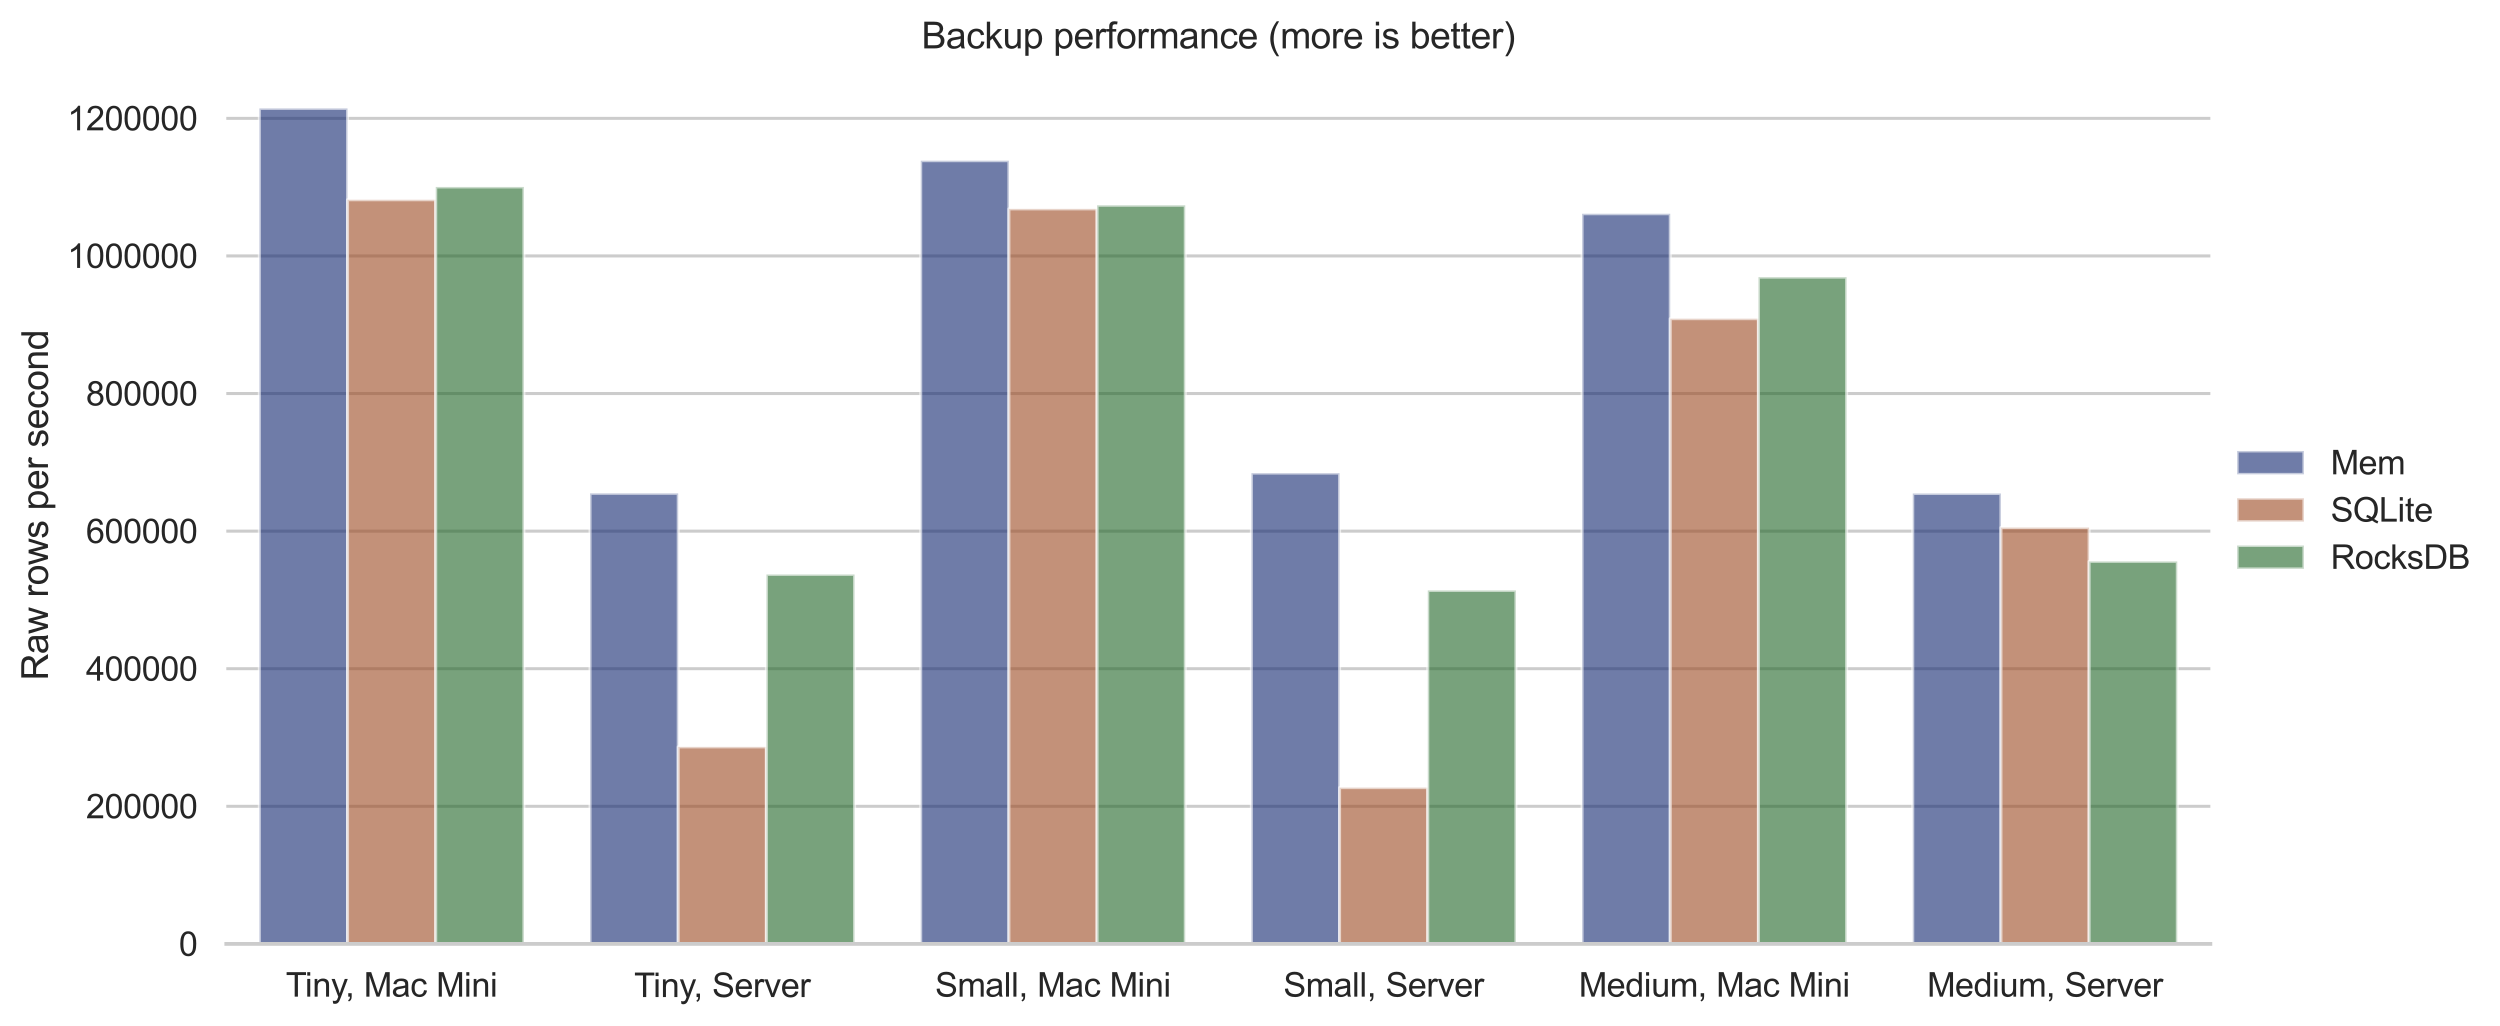 <?xml version="1.0" encoding="utf-8" standalone="no"?>
<!DOCTYPE svg PUBLIC "-//W3C//DTD SVG 1.1//EN"
  "http://www.w3.org/Graphics/SVG/1.1/DTD/svg11.dtd">
<svg xmlns:xlink="http://www.w3.org/1999/xlink" width="822.976pt" height="337.738pt" viewBox="0 0 822.976 337.738" xmlns="http://www.w3.org/2000/svg" version="1.1">
 <defs>
  <style type="text/css">*{stroke-linejoin: round; stroke-linecap: butt}</style>
 </defs>
 <g id="figure_1">
  <g id="patch_1">
   <path d="M 0 337.738 
L 822.976 337.738 
L 822.976 0 
L 0 0 
z
" style="fill: #ffffff"/>
  </g>
  <g id="axes_1">
   <g id="patch_2">
    <path d="M 74.494 310.716 
L 727.63 310.716 
L 727.63 21.936 
L 74.494 21.936 
z
" style="fill: #ffffff"/>
   </g>
   <g id="matplotlib.axis_1">
    <g id="xtick_1">
     <g id="text_1">
      <!-- Tiny, Mac Mini -->
      <g style="fill: #262626" transform="translate(94.086 328.089) scale(0.11 -0.11)">
       <defs>
        <path id="ArialMT-54" d="M 1659 0 
L 1659 4041 
L 150 4041 
L 150 4581 
L 3781 4581 
L 3781 4041 
L 2266 4041 
L 2266 0 
L 1659 0 
z
" transform="scale(0.016)"/>
        <path id="ArialMT-69" d="M 425 3934 
L 425 4581 
L 988 4581 
L 988 3934 
L 425 3934 
z
M 425 0 
L 425 3319 
L 988 3319 
L 988 0 
L 425 0 
z
" transform="scale(0.016)"/>
        <path id="ArialMT-6e" d="M 422 0 
L 422 3319 
L 928 3319 
L 928 2847 
Q 1294 3394 1984 3394 
Q 2284 3394 2536 3286 
Q 2788 3178 2913 3003 
Q 3038 2828 3088 2588 
Q 3119 2431 3119 2041 
L 3119 0 
L 2556 0 
L 2556 2019 
Q 2556 2363 2490 2533 
Q 2425 2703 2258 2804 
Q 2091 2906 1866 2906 
Q 1506 2906 1245 2678 
Q 984 2450 984 1813 
L 984 0 
L 422 0 
z
" transform="scale(0.016)"/>
        <path id="ArialMT-79" d="M 397 -1278 
L 334 -750 
Q 519 -800 656 -800 
Q 844 -800 956 -737 
Q 1069 -675 1141 -563 
Q 1194 -478 1313 -144 
Q 1328 -97 1363 -6 
L 103 3319 
L 709 3319 
L 1400 1397 
Q 1534 1031 1641 628 
Q 1738 1016 1872 1384 
L 2581 3319 
L 3144 3319 
L 1881 -56 
Q 1678 -603 1566 -809 
Q 1416 -1088 1222 -1217 
Q 1028 -1347 759 -1347 
Q 597 -1347 397 -1278 
z
" transform="scale(0.016)"/>
        <path id="ArialMT-2c" d="M 569 0 
L 569 641 
L 1209 641 
L 1209 0 
Q 1209 -353 1084 -570 
Q 959 -788 688 -906 
L 531 -666 
Q 709 -588 793 -436 
Q 878 -284 888 0 
L 569 0 
z
" transform="scale(0.016)"/>
        <path id="ArialMT-20" transform="scale(0.016)"/>
        <path id="ArialMT-4d" d="M 475 0 
L 475 4581 
L 1388 4581 
L 2472 1338 
Q 2622 884 2691 659 
Q 2769 909 2934 1394 
L 4031 4581 
L 4847 4581 
L 4847 0 
L 4263 0 
L 4263 3834 
L 2931 0 
L 2384 0 
L 1059 3900 
L 1059 0 
L 475 0 
z
" transform="scale(0.016)"/>
        <path id="ArialMT-61" d="M 2588 409 
Q 2275 144 1986 34 
Q 1697 -75 1366 -75 
Q 819 -75 525 192 
Q 231 459 231 875 
Q 231 1119 342 1320 
Q 453 1522 633 1644 
Q 813 1766 1038 1828 
Q 1203 1872 1538 1913 
Q 2219 1994 2541 2106 
Q 2544 2222 2544 2253 
Q 2544 2597 2384 2738 
Q 2169 2928 1744 2928 
Q 1347 2928 1158 2789 
Q 969 2650 878 2297 
L 328 2372 
Q 403 2725 575 2942 
Q 747 3159 1072 3276 
Q 1397 3394 1825 3394 
Q 2250 3394 2515 3294 
Q 2781 3194 2906 3042 
Q 3031 2891 3081 2659 
Q 3109 2516 3109 2141 
L 3109 1391 
Q 3109 606 3145 398 
Q 3181 191 3288 0 
L 2700 0 
Q 2613 175 2588 409 
z
M 2541 1666 
Q 2234 1541 1622 1453 
Q 1275 1403 1131 1340 
Q 988 1278 909 1158 
Q 831 1038 831 891 
Q 831 666 1001 516 
Q 1172 366 1500 366 
Q 1825 366 2078 508 
Q 2331 650 2450 897 
Q 2541 1088 2541 1459 
L 2541 1666 
z
" transform="scale(0.016)"/>
        <path id="ArialMT-63" d="M 2588 1216 
L 3141 1144 
Q 3050 572 2676 248 
Q 2303 -75 1759 -75 
Q 1078 -75 664 370 
Q 250 816 250 1647 
Q 250 2184 428 2587 
Q 606 2991 970 3192 
Q 1334 3394 1763 3394 
Q 2303 3394 2647 3120 
Q 2991 2847 3088 2344 
L 2541 2259 
Q 2463 2594 2264 2762 
Q 2066 2931 1784 2931 
Q 1359 2931 1093 2626 
Q 828 2322 828 1663 
Q 828 994 1084 691 
Q 1341 388 1753 388 
Q 2084 388 2306 591 
Q 2528 794 2588 1216 
z
" transform="scale(0.016)"/>
       </defs>
       <use xlink:href="#ArialMT-54"/>
       <use xlink:href="#ArialMT-69" x="57.334"/>
       <use xlink:href="#ArialMT-6e" x="79.551"/>
       <use xlink:href="#ArialMT-79" x="135.166"/>
       <use xlink:href="#ArialMT-2c" x="177.791"/>
       <use xlink:href="#ArialMT-20" x="205.574"/>
       <use xlink:href="#ArialMT-4d" x="233.357"/>
       <use xlink:href="#ArialMT-61" x="316.658"/>
       <use xlink:href="#ArialMT-63" x="372.273"/>
       <use xlink:href="#ArialMT-20" x="422.273"/>
       <use xlink:href="#ArialMT-4d" x="450.057"/>
       <use xlink:href="#ArialMT-69" x="533.357"/>
       <use xlink:href="#ArialMT-6e" x="555.574"/>
       <use xlink:href="#ArialMT-69" x="611.189"/>
      </g>
     </g>
    </g>
    <g id="xtick_2">
     <g id="text_2">
      <!-- Tiny, Server -->
      <g style="fill: #262626" transform="translate(208.745 328.223) scale(0.11 -0.11)">
       <defs>
        <path id="ArialMT-53" d="M 288 1472 
L 859 1522 
Q 900 1178 1048 958 
Q 1197 738 1509 602 
Q 1822 466 2213 466 
Q 2559 466 2825 569 
Q 3091 672 3220 851 
Q 3350 1031 3350 1244 
Q 3350 1459 3225 1620 
Q 3100 1781 2813 1891 
Q 2628 1963 1997 2114 
Q 1366 2266 1113 2400 
Q 784 2572 623 2826 
Q 463 3081 463 3397 
Q 463 3744 659 4045 
Q 856 4347 1234 4503 
Q 1613 4659 2075 4659 
Q 2584 4659 2973 4495 
Q 3363 4331 3572 4012 
Q 3781 3694 3797 3291 
L 3216 3247 
Q 3169 3681 2898 3903 
Q 2628 4125 2100 4125 
Q 1550 4125 1298 3923 
Q 1047 3722 1047 3438 
Q 1047 3191 1225 3031 
Q 1400 2872 2139 2705 
Q 2878 2538 3153 2413 
Q 3553 2228 3743 1945 
Q 3934 1663 3934 1294 
Q 3934 928 3725 604 
Q 3516 281 3123 101 
Q 2731 -78 2241 -78 
Q 1619 -78 1198 103 
Q 778 284 539 648 
Q 300 1013 288 1472 
z
" transform="scale(0.016)"/>
        <path id="ArialMT-65" d="M 2694 1069 
L 3275 997 
Q 3138 488 2766 206 
Q 2394 -75 1816 -75 
Q 1088 -75 661 373 
Q 234 822 234 1631 
Q 234 2469 665 2931 
Q 1097 3394 1784 3394 
Q 2450 3394 2872 2941 
Q 3294 2488 3294 1666 
Q 3294 1616 3291 1516 
L 816 1516 
Q 847 969 1125 678 
Q 1403 388 1819 388 
Q 2128 388 2347 550 
Q 2566 713 2694 1069 
z
M 847 1978 
L 2700 1978 
Q 2663 2397 2488 2606 
Q 2219 2931 1791 2931 
Q 1403 2931 1139 2672 
Q 875 2413 847 1978 
z
" transform="scale(0.016)"/>
        <path id="ArialMT-72" d="M 416 0 
L 416 3319 
L 922 3319 
L 922 2816 
Q 1116 3169 1280 3281 
Q 1444 3394 1641 3394 
Q 1925 3394 2219 3213 
L 2025 2691 
Q 1819 2813 1613 2813 
Q 1428 2813 1281 2702 
Q 1134 2591 1072 2394 
Q 978 2094 978 1738 
L 978 0 
L 416 0 
z
" transform="scale(0.016)"/>
        <path id="ArialMT-76" d="M 1344 0 
L 81 3319 
L 675 3319 
L 1388 1331 
Q 1503 1009 1600 663 
Q 1675 925 1809 1294 
L 2547 3319 
L 3125 3319 
L 1869 0 
L 1344 0 
z
" transform="scale(0.016)"/>
       </defs>
       <use xlink:href="#ArialMT-54"/>
       <use xlink:href="#ArialMT-69" x="57.334"/>
       <use xlink:href="#ArialMT-6e" x="79.551"/>
       <use xlink:href="#ArialMT-79" x="135.166"/>
       <use xlink:href="#ArialMT-2c" x="177.791"/>
       <use xlink:href="#ArialMT-20" x="205.574"/>
       <use xlink:href="#ArialMT-53" x="233.357"/>
       <use xlink:href="#ArialMT-65" x="300.057"/>
       <use xlink:href="#ArialMT-72" x="355.672"/>
       <use xlink:href="#ArialMT-76" x="388.973"/>
       <use xlink:href="#ArialMT-65" x="438.973"/>
       <use xlink:href="#ArialMT-72" x="494.588"/>
      </g>
     </g>
    </g>
    <g id="xtick_3">
     <g id="text_3">
      <!-- Small, Mac Mini -->
      <g style="fill: #262626" transform="translate(307.823 328.089) scale(0.11 -0.11)">
       <defs>
        <path id="ArialMT-6d" d="M 422 0 
L 422 3319 
L 925 3319 
L 925 2853 
Q 1081 3097 1340 3245 
Q 1600 3394 1931 3394 
Q 2300 3394 2536 3241 
Q 2772 3088 2869 2813 
Q 3263 3394 3894 3394 
Q 4388 3394 4653 3120 
Q 4919 2847 4919 2278 
L 4919 0 
L 4359 0 
L 4359 2091 
Q 4359 2428 4304 2576 
Q 4250 2725 4106 2815 
Q 3963 2906 3769 2906 
Q 3419 2906 3187 2673 
Q 2956 2441 2956 1928 
L 2956 0 
L 2394 0 
L 2394 2156 
Q 2394 2531 2256 2718 
Q 2119 2906 1806 2906 
Q 1569 2906 1367 2781 
Q 1166 2656 1075 2415 
Q 984 2175 984 1722 
L 984 0 
L 422 0 
z
" transform="scale(0.016)"/>
        <path id="ArialMT-6c" d="M 409 0 
L 409 4581 
L 972 4581 
L 972 0 
L 409 0 
z
" transform="scale(0.016)"/>
       </defs>
       <use xlink:href="#ArialMT-53"/>
       <use xlink:href="#ArialMT-6d" x="66.699"/>
       <use xlink:href="#ArialMT-61" x="150"/>
       <use xlink:href="#ArialMT-6c" x="205.615"/>
       <use xlink:href="#ArialMT-6c" x="227.832"/>
       <use xlink:href="#ArialMT-2c" x="250.049"/>
       <use xlink:href="#ArialMT-20" x="277.832"/>
       <use xlink:href="#ArialMT-4d" x="305.615"/>
       <use xlink:href="#ArialMT-61" x="388.916"/>
       <use xlink:href="#ArialMT-63" x="444.531"/>
       <use xlink:href="#ArialMT-20" x="494.531"/>
       <use xlink:href="#ArialMT-4d" x="522.314"/>
       <use xlink:href="#ArialMT-69" x="605.615"/>
       <use xlink:href="#ArialMT-6e" x="627.832"/>
       <use xlink:href="#ArialMT-69" x="683.447"/>
      </g>
     </g>
    </g>
    <g id="xtick_4">
     <g id="text_4">
      <!-- Small, Server -->
      <g style="fill: #262626" transform="translate(422.483 328.089) scale(0.11 -0.11)">
       <use xlink:href="#ArialMT-53"/>
       <use xlink:href="#ArialMT-6d" x="66.699"/>
       <use xlink:href="#ArialMT-61" x="150"/>
       <use xlink:href="#ArialMT-6c" x="205.615"/>
       <use xlink:href="#ArialMT-6c" x="227.832"/>
       <use xlink:href="#ArialMT-2c" x="250.049"/>
       <use xlink:href="#ArialMT-20" x="277.832"/>
       <use xlink:href="#ArialMT-53" x="305.615"/>
       <use xlink:href="#ArialMT-65" x="372.314"/>
       <use xlink:href="#ArialMT-72" x="427.93"/>
       <use xlink:href="#ArialMT-76" x="461.23"/>
       <use xlink:href="#ArialMT-65" x="511.23"/>
       <use xlink:href="#ArialMT-72" x="566.846"/>
      </g>
     </g>
    </g>
    <g id="xtick_5">
     <g id="text_5">
      <!-- Medium, Mac Mini -->
      <g style="fill: #262626" transform="translate(519.728 328.089) scale(0.11 -0.11)">
       <defs>
        <path id="ArialMT-64" d="M 2575 0 
L 2575 419 
Q 2259 -75 1647 -75 
Q 1250 -75 917 144 
Q 584 363 401 755 
Q 219 1147 219 1656 
Q 219 2153 384 2558 
Q 550 2963 881 3178 
Q 1213 3394 1622 3394 
Q 1922 3394 2156 3267 
Q 2391 3141 2538 2938 
L 2538 4581 
L 3097 4581 
L 3097 0 
L 2575 0 
z
M 797 1656 
Q 797 1019 1065 703 
Q 1334 388 1700 388 
Q 2069 388 2326 689 
Q 2584 991 2584 1609 
Q 2584 2291 2321 2609 
Q 2059 2928 1675 2928 
Q 1300 2928 1048 2622 
Q 797 2316 797 1656 
z
" transform="scale(0.016)"/>
        <path id="ArialMT-75" d="M 2597 0 
L 2597 488 
Q 2209 -75 1544 -75 
Q 1250 -75 995 37 
Q 741 150 617 320 
Q 494 491 444 738 
Q 409 903 409 1263 
L 409 3319 
L 972 3319 
L 972 1478 
Q 972 1038 1006 884 
Q 1059 663 1231 536 
Q 1403 409 1656 409 
Q 1909 409 2131 539 
Q 2353 669 2445 892 
Q 2538 1116 2538 1541 
L 2538 3319 
L 3100 3319 
L 3100 0 
L 2597 0 
z
" transform="scale(0.016)"/>
       </defs>
       <use xlink:href="#ArialMT-4d"/>
       <use xlink:href="#ArialMT-65" x="83.301"/>
       <use xlink:href="#ArialMT-64" x="138.916"/>
       <use xlink:href="#ArialMT-69" x="194.531"/>
       <use xlink:href="#ArialMT-75" x="216.748"/>
       <use xlink:href="#ArialMT-6d" x="272.363"/>
       <use xlink:href="#ArialMT-2c" x="355.664"/>
       <use xlink:href="#ArialMT-20" x="383.447"/>
       <use xlink:href="#ArialMT-4d" x="411.23"/>
       <use xlink:href="#ArialMT-61" x="494.531"/>
       <use xlink:href="#ArialMT-63" x="550.146"/>
       <use xlink:href="#ArialMT-20" x="600.146"/>
       <use xlink:href="#ArialMT-4d" x="627.93"/>
       <use xlink:href="#ArialMT-69" x="711.23"/>
       <use xlink:href="#ArialMT-6e" x="733.447"/>
       <use xlink:href="#ArialMT-69" x="789.062"/>
      </g>
     </g>
    </g>
    <g id="xtick_6">
     <g id="text_6">
      <!-- Medium, Server -->
      <g style="fill: #262626" transform="translate(634.387 328.089) scale(0.11 -0.11)">
       <use xlink:href="#ArialMT-4d"/>
       <use xlink:href="#ArialMT-65" x="83.301"/>
       <use xlink:href="#ArialMT-64" x="138.916"/>
       <use xlink:href="#ArialMT-69" x="194.531"/>
       <use xlink:href="#ArialMT-75" x="216.748"/>
       <use xlink:href="#ArialMT-6d" x="272.363"/>
       <use xlink:href="#ArialMT-2c" x="355.664"/>
       <use xlink:href="#ArialMT-20" x="383.447"/>
       <use xlink:href="#ArialMT-53" x="411.23"/>
       <use xlink:href="#ArialMT-65" x="477.93"/>
       <use xlink:href="#ArialMT-72" x="533.545"/>
       <use xlink:href="#ArialMT-76" x="566.846"/>
       <use xlink:href="#ArialMT-65" x="616.846"/>
       <use xlink:href="#ArialMT-72" x="672.461"/>
      </g>
     </g>
    </g>
   </g>
   <g id="matplotlib.axis_2">
    <g id="ytick_1">
     <g id="line2d_1">
      <path d="M 74.494 310.716 
L 727.63 310.716 
" clip-path="url(#p7e377e43f0)" style="fill: none; stroke: #cccccc; stroke-linecap: round"/>
     </g>
     <g id="text_7">
      <!-- 0 -->
      <g style="fill: #262626" transform="translate(58.877 314.652) scale(0.11 -0.11)">
       <defs>
        <path id="ArialMT-30" d="M 266 2259 
Q 266 3072 433 3567 
Q 600 4063 929 4331 
Q 1259 4600 1759 4600 
Q 2128 4600 2406 4451 
Q 2684 4303 2865 4023 
Q 3047 3744 3150 3342 
Q 3253 2941 3253 2259 
Q 3253 1453 3087 958 
Q 2922 463 2592 192 
Q 2263 -78 1759 -78 
Q 1097 -78 719 397 
Q 266 969 266 2259 
z
M 844 2259 
Q 844 1131 1108 757 
Q 1372 384 1759 384 
Q 2147 384 2411 759 
Q 2675 1134 2675 2259 
Q 2675 3391 2411 3762 
Q 2147 4134 1753 4134 
Q 1366 4134 1134 3806 
Q 844 3388 844 2259 
z
" transform="scale(0.016)"/>
       </defs>
       <use xlink:href="#ArialMT-30"/>
      </g>
     </g>
    </g>
    <g id="ytick_2">
     <g id="line2d_2">
      <path d="M 74.494 265.424 
L 727.63 265.424 
" clip-path="url(#p7e377e43f0)" style="fill: none; stroke: #cccccc; stroke-linecap: round"/>
     </g>
     <g id="text_8">
      <!-- 200000 -->
      <g style="fill: #262626" transform="translate(28.291 269.36) scale(0.11 -0.11)">
       <defs>
        <path id="ArialMT-32" d="M 3222 541 
L 3222 0 
L 194 0 
Q 188 203 259 391 
Q 375 700 629 1000 
Q 884 1300 1366 1694 
Q 2113 2306 2375 2664 
Q 2638 3022 2638 3341 
Q 2638 3675 2398 3904 
Q 2159 4134 1775 4134 
Q 1369 4134 1125 3890 
Q 881 3647 878 3216 
L 300 3275 
Q 359 3922 746 4261 
Q 1134 4600 1788 4600 
Q 2447 4600 2831 4234 
Q 3216 3869 3216 3328 
Q 3216 3053 3103 2787 
Q 2991 2522 2730 2228 
Q 2469 1934 1863 1422 
Q 1356 997 1212 845 
Q 1069 694 975 541 
L 3222 541 
z
" transform="scale(0.016)"/>
       </defs>
       <use xlink:href="#ArialMT-32"/>
       <use xlink:href="#ArialMT-30" x="55.615"/>
       <use xlink:href="#ArialMT-30" x="111.23"/>
       <use xlink:href="#ArialMT-30" x="166.846"/>
       <use xlink:href="#ArialMT-30" x="222.461"/>
       <use xlink:href="#ArialMT-30" x="278.076"/>
      </g>
     </g>
    </g>
    <g id="ytick_3">
     <g id="line2d_3">
      <path d="M 74.494 220.132 
L 727.63 220.132 
" clip-path="url(#p7e377e43f0)" style="fill: none; stroke: #cccccc; stroke-linecap: round"/>
     </g>
     <g id="text_9">
      <!-- 400000 -->
      <g style="fill: #262626" transform="translate(28.291 224.069) scale(0.11 -0.11)">
       <defs>
        <path id="ArialMT-34" d="M 2069 0 
L 2069 1097 
L 81 1097 
L 81 1613 
L 2172 4581 
L 2631 4581 
L 2631 1613 
L 3250 1613 
L 3250 1097 
L 2631 1097 
L 2631 0 
L 2069 0 
z
M 2069 1613 
L 2069 3678 
L 634 1613 
L 2069 1613 
z
" transform="scale(0.016)"/>
       </defs>
       <use xlink:href="#ArialMT-34"/>
       <use xlink:href="#ArialMT-30" x="55.615"/>
       <use xlink:href="#ArialMT-30" x="111.23"/>
       <use xlink:href="#ArialMT-30" x="166.846"/>
       <use xlink:href="#ArialMT-30" x="222.461"/>
       <use xlink:href="#ArialMT-30" x="278.076"/>
      </g>
     </g>
    </g>
    <g id="ytick_4">
     <g id="line2d_4">
      <path d="M 74.494 174.84 
L 727.63 174.84 
" clip-path="url(#p7e377e43f0)" style="fill: none; stroke: #cccccc; stroke-linecap: round"/>
     </g>
     <g id="text_10">
      <!-- 600000 -->
      <g style="fill: #262626" transform="translate(28.291 178.777) scale(0.11 -0.11)">
       <defs>
        <path id="ArialMT-36" d="M 3184 3459 
L 2625 3416 
Q 2550 3747 2413 3897 
Q 2184 4138 1850 4138 
Q 1581 4138 1378 3988 
Q 1113 3794 959 3422 
Q 806 3050 800 2363 
Q 1003 2672 1297 2822 
Q 1591 2972 1913 2972 
Q 2475 2972 2870 2558 
Q 3266 2144 3266 1488 
Q 3266 1056 3080 686 
Q 2894 316 2569 119 
Q 2244 -78 1831 -78 
Q 1128 -78 684 439 
Q 241 956 241 2144 
Q 241 3472 731 4075 
Q 1159 4600 1884 4600 
Q 2425 4600 2770 4297 
Q 3116 3994 3184 3459 
z
M 888 1484 
Q 888 1194 1011 928 
Q 1134 663 1356 523 
Q 1578 384 1822 384 
Q 2178 384 2434 671 
Q 2691 959 2691 1453 
Q 2691 1928 2437 2201 
Q 2184 2475 1800 2475 
Q 1419 2475 1153 2201 
Q 888 1928 888 1484 
z
" transform="scale(0.016)"/>
       </defs>
       <use xlink:href="#ArialMT-36"/>
       <use xlink:href="#ArialMT-30" x="55.615"/>
       <use xlink:href="#ArialMT-30" x="111.23"/>
       <use xlink:href="#ArialMT-30" x="166.846"/>
       <use xlink:href="#ArialMT-30" x="222.461"/>
       <use xlink:href="#ArialMT-30" x="278.076"/>
      </g>
     </g>
    </g>
    <g id="ytick_5">
     <g id="line2d_5">
      <path d="M 74.494 129.548 
L 727.63 129.548 
" clip-path="url(#p7e377e43f0)" style="fill: none; stroke: #cccccc; stroke-linecap: round"/>
     </g>
     <g id="text_11">
      <!-- 800000 -->
      <g style="fill: #262626" transform="translate(28.291 133.485) scale(0.11 -0.11)">
       <defs>
        <path id="ArialMT-38" d="M 1131 2484 
Q 781 2613 612 2850 
Q 444 3088 444 3419 
Q 444 3919 803 4259 
Q 1163 4600 1759 4600 
Q 2359 4600 2725 4251 
Q 3091 3903 3091 3403 
Q 3091 3084 2923 2848 
Q 2756 2613 2416 2484 
Q 2838 2347 3058 2040 
Q 3278 1734 3278 1309 
Q 3278 722 2862 322 
Q 2447 -78 1769 -78 
Q 1091 -78 675 323 
Q 259 725 259 1325 
Q 259 1772 486 2073 
Q 713 2375 1131 2484 
z
M 1019 3438 
Q 1019 3113 1228 2906 
Q 1438 2700 1772 2700 
Q 2097 2700 2305 2904 
Q 2513 3109 2513 3406 
Q 2513 3716 2298 3927 
Q 2084 4138 1766 4138 
Q 1444 4138 1231 3931 
Q 1019 3725 1019 3438 
z
M 838 1322 
Q 838 1081 952 856 
Q 1066 631 1291 507 
Q 1516 384 1775 384 
Q 2178 384 2440 643 
Q 2703 903 2703 1303 
Q 2703 1709 2433 1975 
Q 2163 2241 1756 2241 
Q 1359 2241 1098 1978 
Q 838 1716 838 1322 
z
" transform="scale(0.016)"/>
       </defs>
       <use xlink:href="#ArialMT-38"/>
       <use xlink:href="#ArialMT-30" x="55.615"/>
       <use xlink:href="#ArialMT-30" x="111.23"/>
       <use xlink:href="#ArialMT-30" x="166.846"/>
       <use xlink:href="#ArialMT-30" x="222.461"/>
       <use xlink:href="#ArialMT-30" x="278.076"/>
      </g>
     </g>
    </g>
    <g id="ytick_6">
     <g id="line2d_6">
      <path d="M 74.494 84.256 
L 727.63 84.256 
" clip-path="url(#p7e377e43f0)" style="fill: none; stroke: #cccccc; stroke-linecap: round"/>
     </g>
     <g id="text_12">
      <!-- 1000000 -->
      <g style="fill: #262626" transform="translate(22.174 88.193) scale(0.11 -0.11)">
       <defs>
        <path id="ArialMT-31" d="M 2384 0 
L 1822 0 
L 1822 3584 
Q 1619 3391 1289 3197 
Q 959 3003 697 2906 
L 697 3450 
Q 1169 3672 1522 3987 
Q 1875 4303 2022 4600 
L 2384 4600 
L 2384 0 
z
" transform="scale(0.016)"/>
       </defs>
       <use xlink:href="#ArialMT-31"/>
       <use xlink:href="#ArialMT-30" x="55.615"/>
       <use xlink:href="#ArialMT-30" x="111.23"/>
       <use xlink:href="#ArialMT-30" x="166.846"/>
       <use xlink:href="#ArialMT-30" x="222.461"/>
       <use xlink:href="#ArialMT-30" x="278.076"/>
       <use xlink:href="#ArialMT-30" x="333.691"/>
      </g>
     </g>
    </g>
    <g id="ytick_7">
     <g id="line2d_7">
      <path d="M 74.494 38.964 
L 727.63 38.964 
" clip-path="url(#p7e377e43f0)" style="fill: none; stroke: #cccccc; stroke-linecap: round"/>
     </g>
     <g id="text_13">
      <!-- 1200000 -->
      <g style="fill: #262626" transform="translate(22.174 42.901) scale(0.11 -0.11)">
       <use xlink:href="#ArialMT-31"/>
       <use xlink:href="#ArialMT-32" x="55.615"/>
       <use xlink:href="#ArialMT-30" x="111.23"/>
       <use xlink:href="#ArialMT-30" x="166.846"/>
       <use xlink:href="#ArialMT-30" x="222.461"/>
       <use xlink:href="#ArialMT-30" x="278.076"/>
       <use xlink:href="#ArialMT-30" x="333.691"/>
      </g>
     </g>
    </g>
    <g id="text_14">
     <!-- Raw rows per second -->
     <g style="fill: #262626" transform="translate(15.789 224.014) rotate(-90) scale(0.12 -0.12)">
      <defs>
       <path id="ArialMT-52" d="M 503 0 
L 503 4581 
L 2534 4581 
Q 3147 4581 3465 4457 
Q 3784 4334 3975 4021 
Q 4166 3709 4166 3331 
Q 4166 2844 3850 2509 
Q 3534 2175 2875 2084 
Q 3116 1969 3241 1856 
Q 3506 1613 3744 1247 
L 4541 0 
L 3778 0 
L 3172 953 
Q 2906 1366 2734 1584 
Q 2563 1803 2427 1890 
Q 2291 1978 2150 2013 
Q 2047 2034 1813 2034 
L 1109 2034 
L 1109 0 
L 503 0 
z
M 1109 2559 
L 2413 2559 
Q 2828 2559 3062 2645 
Q 3297 2731 3419 2920 
Q 3541 3109 3541 3331 
Q 3541 3656 3305 3865 
Q 3069 4075 2559 4075 
L 1109 4075 
L 1109 2559 
z
" transform="scale(0.016)"/>
       <path id="ArialMT-77" d="M 1034 0 
L 19 3319 
L 600 3319 
L 1128 1403 
L 1325 691 
Q 1338 744 1497 1375 
L 2025 3319 
L 2603 3319 
L 3100 1394 
L 3266 759 
L 3456 1400 
L 4025 3319 
L 4572 3319 
L 3534 0 
L 2950 0 
L 2422 1988 
L 2294 2553 
L 1622 0 
L 1034 0 
z
" transform="scale(0.016)"/>
       <path id="ArialMT-6f" d="M 213 1659 
Q 213 2581 725 3025 
Q 1153 3394 1769 3394 
Q 2453 3394 2887 2945 
Q 3322 2497 3322 1706 
Q 3322 1066 3130 698 
Q 2938 331 2570 128 
Q 2203 -75 1769 -75 
Q 1072 -75 642 372 
Q 213 819 213 1659 
z
M 791 1659 
Q 791 1022 1069 705 
Q 1347 388 1769 388 
Q 2188 388 2466 706 
Q 2744 1025 2744 1678 
Q 2744 2294 2464 2611 
Q 2184 2928 1769 2928 
Q 1347 2928 1069 2612 
Q 791 2297 791 1659 
z
" transform="scale(0.016)"/>
       <path id="ArialMT-73" d="M 197 991 
L 753 1078 
Q 800 744 1014 566 
Q 1228 388 1613 388 
Q 2000 388 2187 545 
Q 2375 703 2375 916 
Q 2375 1106 2209 1216 
Q 2094 1291 1634 1406 
Q 1016 1563 777 1677 
Q 538 1791 414 1992 
Q 291 2194 291 2438 
Q 291 2659 392 2848 
Q 494 3038 669 3163 
Q 800 3259 1026 3326 
Q 1253 3394 1513 3394 
Q 1903 3394 2198 3281 
Q 2494 3169 2634 2976 
Q 2775 2784 2828 2463 
L 2278 2388 
Q 2241 2644 2061 2787 
Q 1881 2931 1553 2931 
Q 1166 2931 1000 2803 
Q 834 2675 834 2503 
Q 834 2394 903 2306 
Q 972 2216 1119 2156 
Q 1203 2125 1616 2013 
Q 2213 1853 2448 1751 
Q 2684 1650 2818 1456 
Q 2953 1263 2953 975 
Q 2953 694 2789 445 
Q 2625 197 2315 61 
Q 2006 -75 1616 -75 
Q 969 -75 630 194 
Q 291 463 197 991 
z
" transform="scale(0.016)"/>
       <path id="ArialMT-70" d="M 422 -1272 
L 422 3319 
L 934 3319 
L 934 2888 
Q 1116 3141 1344 3267 
Q 1572 3394 1897 3394 
Q 2322 3394 2647 3175 
Q 2972 2956 3137 2557 
Q 3303 2159 3303 1684 
Q 3303 1175 3120 767 
Q 2938 359 2589 142 
Q 2241 -75 1856 -75 
Q 1575 -75 1351 44 
Q 1128 163 984 344 
L 984 -1272 
L 422 -1272 
z
M 931 1641 
Q 931 1000 1190 694 
Q 1450 388 1819 388 
Q 2194 388 2461 705 
Q 2728 1022 2728 1688 
Q 2728 2322 2467 2637 
Q 2206 2953 1844 2953 
Q 1484 2953 1207 2617 
Q 931 2281 931 1641 
z
" transform="scale(0.016)"/>
      </defs>
      <use xlink:href="#ArialMT-52"/>
      <use xlink:href="#ArialMT-61" x="72.217"/>
      <use xlink:href="#ArialMT-77" x="127.832"/>
      <use xlink:href="#ArialMT-20" x="200.049"/>
      <use xlink:href="#ArialMT-72" x="227.832"/>
      <use xlink:href="#ArialMT-6f" x="261.133"/>
      <use xlink:href="#ArialMT-77" x="316.748"/>
      <use xlink:href="#ArialMT-73" x="388.965"/>
      <use xlink:href="#ArialMT-20" x="438.965"/>
      <use xlink:href="#ArialMT-70" x="466.748"/>
      <use xlink:href="#ArialMT-65" x="522.363"/>
      <use xlink:href="#ArialMT-72" x="577.979"/>
      <use xlink:href="#ArialMT-20" x="611.279"/>
      <use xlink:href="#ArialMT-73" x="639.062"/>
      <use xlink:href="#ArialMT-65" x="689.062"/>
      <use xlink:href="#ArialMT-63" x="744.678"/>
      <use xlink:href="#ArialMT-6f" x="794.678"/>
      <use xlink:href="#ArialMT-6e" x="850.293"/>
      <use xlink:href="#ArialMT-64" x="905.908"/>
     </g>
    </g>
   </g>
   <g id="patch_3">
    <path d="M 85.379 310.716 
L 114.407 310.716 
L 114.407 35.687 
L 85.379 35.687 
z
" clip-path="url(#p7e377e43f0)" style="fill: #10256f; opacity: 0.6; stroke: #ffffff; stroke-linejoin: miter"/>
   </g>
   <g id="patch_4">
    <path d="M 194.235 310.716 
L 223.263 310.716 
L 223.263 162.402 
L 194.235 162.402 
z
" clip-path="url(#p7e377e43f0)" style="fill: #10256f; opacity: 0.6; stroke: #ffffff; stroke-linejoin: miter"/>
   </g>
   <g id="patch_5">
    <path d="M 303.091 310.716 
L 332.119 310.716 
L 332.119 52.886 
L 303.091 52.886 
z
" clip-path="url(#p7e377e43f0)" style="fill: #10256f; opacity: 0.6; stroke: #ffffff; stroke-linejoin: miter"/>
   </g>
   <g id="patch_6">
    <path d="M 411.947 310.716 
L 440.975 310.716 
L 440.975 155.742 
L 411.947 155.742 
z
" clip-path="url(#p7e377e43f0)" style="fill: #10256f; opacity: 0.6; stroke: #ffffff; stroke-linejoin: miter"/>
   </g>
   <g id="patch_7">
    <path d="M 520.803 310.716 
L 549.831 310.716 
L 549.831 70.353 
L 520.803 70.353 
z
" clip-path="url(#p7e377e43f0)" style="fill: #10256f; opacity: 0.6; stroke: #ffffff; stroke-linejoin: miter"/>
   </g>
   <g id="patch_8">
    <path d="M 629.659 310.716 
L 658.687 310.716 
L 658.687 162.439 
L 629.659 162.439 
z
" clip-path="url(#p7e377e43f0)" style="fill: #10256f; opacity: 0.6; stroke: #ffffff; stroke-linejoin: miter"/>
   </g>
   <g id="patch_9">
    <path d="M 114.407 310.716 
L 143.436 310.716 
L 143.436 65.745 
L 114.407 65.745 
z
" clip-path="url(#p7e377e43f0)" style="fill: #9c4821; opacity: 0.6; stroke: #ffffff; stroke-linejoin: miter"/>
   </g>
   <g id="patch_10">
    <path d="M 223.263 310.716 
L 252.292 310.716 
L 252.292 245.858 
L 223.263 245.858 
z
" clip-path="url(#p7e377e43f0)" style="fill: #9c4821; opacity: 0.6; stroke: #ffffff; stroke-linejoin: miter"/>
   </g>
   <g id="patch_11">
    <path d="M 332.119 310.716 
L 361.148 310.716 
L 361.148 68.76 
L 332.119 68.76 
z
" clip-path="url(#p7e377e43f0)" style="fill: #9c4821; opacity: 0.6; stroke: #ffffff; stroke-linejoin: miter"/>
   </g>
   <g id="patch_12">
    <path d="M 440.975 310.716 
L 470.004 310.716 
L 470.004 259.272 
L 440.975 259.272 
z
" clip-path="url(#p7e377e43f0)" style="fill: #9c4821; opacity: 0.6; stroke: #ffffff; stroke-linejoin: miter"/>
   </g>
   <g id="patch_13">
    <path d="M 549.831 310.716 
L 578.86 310.716 
L 578.86 104.909 
L 549.831 104.909 
z
" clip-path="url(#p7e377e43f0)" style="fill: #9c4821; opacity: 0.6; stroke: #ffffff; stroke-linejoin: miter"/>
   </g>
   <g id="patch_14">
    <path d="M 658.687 310.716 
L 687.716 310.716 
L 687.716 173.654 
L 658.687 173.654 
z
" clip-path="url(#p7e377e43f0)" style="fill: #9c4821; opacity: 0.6; stroke: #ffffff; stroke-linejoin: miter"/>
   </g>
   <g id="patch_15">
    <path d="M 143.436 310.716 
L 172.464 310.716 
L 172.464 61.544 
L 143.436 61.544 
z
" clip-path="url(#p7e377e43f0)" style="fill: #1e6525; opacity: 0.6; stroke: #ffffff; stroke-linejoin: miter"/>
   </g>
   <g id="patch_16">
    <path d="M 252.292 310.716 
L 281.32 310.716 
L 281.32 189.098 
L 252.292 189.098 
z
" clip-path="url(#p7e377e43f0)" style="fill: #1e6525; opacity: 0.6; stroke: #ffffff; stroke-linejoin: miter"/>
   </g>
   <g id="patch_17">
    <path d="M 361.148 310.716 
L 390.176 310.716 
L 390.176 67.57 
L 361.148 67.57 
z
" clip-path="url(#p7e377e43f0)" style="fill: #1e6525; opacity: 0.6; stroke: #ffffff; stroke-linejoin: miter"/>
   </g>
   <g id="patch_18">
    <path d="M 470.004 310.716 
L 499.032 310.716 
L 499.032 194.363 
L 470.004 194.363 
z
" clip-path="url(#p7e377e43f0)" style="fill: #1e6525; opacity: 0.6; stroke: #ffffff; stroke-linejoin: miter"/>
   </g>
   <g id="patch_19">
    <path d="M 578.86 310.716 
L 607.888 310.716 
L 607.888 91.24 
L 578.86 91.24 
z
" clip-path="url(#p7e377e43f0)" style="fill: #1e6525; opacity: 0.6; stroke: #ffffff; stroke-linejoin: miter"/>
   </g>
   <g id="patch_20">
    <path d="M 687.716 310.716 
L 716.744 310.716 
L 716.744 184.797 
L 687.716 184.797 
z
" clip-path="url(#p7e377e43f0)" style="fill: #1e6525; opacity: 0.6; stroke: #ffffff; stroke-linejoin: miter"/>
   </g>
   <g id="line2d_8">
    <path clip-path="url(#p7e377e43f0)" style="fill: none; stroke: #424242; stroke-width: 2.7; stroke-linecap: round"/>
   </g>
   <g id="line2d_9">
    <path clip-path="url(#p7e377e43f0)" style="fill: none; stroke: #424242; stroke-width: 2.7; stroke-linecap: round"/>
   </g>
   <g id="line2d_10">
    <path clip-path="url(#p7e377e43f0)" style="fill: none; stroke: #424242; stroke-width: 2.7; stroke-linecap: round"/>
   </g>
   <g id="line2d_11">
    <path clip-path="url(#p7e377e43f0)" style="fill: none; stroke: #424242; stroke-width: 2.7; stroke-linecap: round"/>
   </g>
   <g id="line2d_12">
    <path clip-path="url(#p7e377e43f0)" style="fill: none; stroke: #424242; stroke-width: 2.7; stroke-linecap: round"/>
   </g>
   <g id="line2d_13">
    <path clip-path="url(#p7e377e43f0)" style="fill: none; stroke: #424242; stroke-width: 2.7; stroke-linecap: round"/>
   </g>
   <g id="line2d_14">
    <path clip-path="url(#p7e377e43f0)" style="fill: none; stroke: #424242; stroke-width: 2.7; stroke-linecap: round"/>
   </g>
   <g id="line2d_15">
    <path clip-path="url(#p7e377e43f0)" style="fill: none; stroke: #424242; stroke-width: 2.7; stroke-linecap: round"/>
   </g>
   <g id="line2d_16">
    <path clip-path="url(#p7e377e43f0)" style="fill: none; stroke: #424242; stroke-width: 2.7; stroke-linecap: round"/>
   </g>
   <g id="line2d_17">
    <path clip-path="url(#p7e377e43f0)" style="fill: none; stroke: #424242; stroke-width: 2.7; stroke-linecap: round"/>
   </g>
   <g id="line2d_18">
    <path clip-path="url(#p7e377e43f0)" style="fill: none; stroke: #424242; stroke-width: 2.7; stroke-linecap: round"/>
   </g>
   <g id="line2d_19">
    <path clip-path="url(#p7e377e43f0)" style="fill: none; stroke: #424242; stroke-width: 2.7; stroke-linecap: round"/>
   </g>
   <g id="line2d_20">
    <path clip-path="url(#p7e377e43f0)" style="fill: none; stroke: #424242; stroke-width: 2.7; stroke-linecap: round"/>
   </g>
   <g id="line2d_21">
    <path clip-path="url(#p7e377e43f0)" style="fill: none; stroke: #424242; stroke-width: 2.7; stroke-linecap: round"/>
   </g>
   <g id="line2d_22">
    <path clip-path="url(#p7e377e43f0)" style="fill: none; stroke: #424242; stroke-width: 2.7; stroke-linecap: round"/>
   </g>
   <g id="line2d_23">
    <path clip-path="url(#p7e377e43f0)" style="fill: none; stroke: #424242; stroke-width: 2.7; stroke-linecap: round"/>
   </g>
   <g id="line2d_24">
    <path clip-path="url(#p7e377e43f0)" style="fill: none; stroke: #424242; stroke-width: 2.7; stroke-linecap: round"/>
   </g>
   <g id="line2d_25">
    <path clip-path="url(#p7e377e43f0)" style="fill: none; stroke: #424242; stroke-width: 2.7; stroke-linecap: round"/>
   </g>
   <g id="patch_21">
    <path d="M 74.494 310.716 
L 727.63 310.716 
" style="fill: none; stroke: #cccccc; stroke-width: 1.25; stroke-linejoin: miter; stroke-linecap: square"/>
   </g>
   <g id="text_15">
    <!-- Backup performance (more is better) -->
    <g style="fill: #262626" transform="translate(303.364 15.936) scale(0.12 -0.12)">
     <defs>
      <path id="ArialMT-42" d="M 469 0 
L 469 4581 
L 2188 4581 
Q 2713 4581 3030 4442 
Q 3347 4303 3526 4014 
Q 3706 3725 3706 3409 
Q 3706 3116 3547 2856 
Q 3388 2597 3066 2438 
Q 3481 2316 3704 2022 
Q 3928 1728 3928 1328 
Q 3928 1006 3792 729 
Q 3656 453 3456 303 
Q 3256 153 2954 76 
Q 2653 0 2216 0 
L 469 0 
z
M 1075 2656 
L 2066 2656 
Q 2469 2656 2644 2709 
Q 2875 2778 2992 2937 
Q 3109 3097 3109 3338 
Q 3109 3566 3000 3739 
Q 2891 3913 2687 3977 
Q 2484 4041 1991 4041 
L 1075 4041 
L 1075 2656 
z
M 1075 541 
L 2216 541 
Q 2509 541 2628 563 
Q 2838 600 2978 687 
Q 3119 775 3209 942 
Q 3300 1109 3300 1328 
Q 3300 1584 3169 1773 
Q 3038 1963 2805 2039 
Q 2572 2116 2134 2116 
L 1075 2116 
L 1075 541 
z
" transform="scale(0.016)"/>
      <path id="ArialMT-6b" d="M 425 0 
L 425 4581 
L 988 4581 
L 988 1969 
L 2319 3319 
L 3047 3319 
L 1778 2088 
L 3175 0 
L 2481 0 
L 1384 1697 
L 988 1316 
L 988 0 
L 425 0 
z
" transform="scale(0.016)"/>
      <path id="ArialMT-66" d="M 556 0 
L 556 2881 
L 59 2881 
L 59 3319 
L 556 3319 
L 556 3672 
Q 556 4006 616 4169 
Q 697 4388 901 4523 
Q 1106 4659 1475 4659 
Q 1713 4659 2000 4603 
L 1916 4113 
Q 1741 4144 1584 4144 
Q 1328 4144 1222 4034 
Q 1116 3925 1116 3625 
L 1116 3319 
L 1763 3319 
L 1763 2881 
L 1116 2881 
L 1116 0 
L 556 0 
z
" transform="scale(0.016)"/>
      <path id="ArialMT-28" d="M 1497 -1347 
Q 1031 -759 709 28 
Q 388 816 388 1659 
Q 388 2403 628 3084 
Q 909 3875 1497 4659 
L 1900 4659 
Q 1522 4009 1400 3731 
Q 1209 3300 1100 2831 
Q 966 2247 966 1656 
Q 966 153 1900 -1347 
L 1497 -1347 
z
" transform="scale(0.016)"/>
      <path id="ArialMT-62" d="M 941 0 
L 419 0 
L 419 4581 
L 981 4581 
L 981 2947 
Q 1338 3394 1891 3394 
Q 2197 3394 2470 3270 
Q 2744 3147 2920 2923 
Q 3097 2700 3197 2384 
Q 3297 2069 3297 1709 
Q 3297 856 2875 390 
Q 2453 -75 1863 -75 
Q 1275 -75 941 416 
L 941 0 
z
M 934 1684 
Q 934 1088 1097 822 
Q 1363 388 1816 388 
Q 2184 388 2453 708 
Q 2722 1028 2722 1663 
Q 2722 2313 2464 2622 
Q 2206 2931 1841 2931 
Q 1472 2931 1203 2611 
Q 934 2291 934 1684 
z
" transform="scale(0.016)"/>
      <path id="ArialMT-74" d="M 1650 503 
L 1731 6 
Q 1494 -44 1306 -44 
Q 1000 -44 831 53 
Q 663 150 594 308 
Q 525 466 525 972 
L 525 2881 
L 113 2881 
L 113 3319 
L 525 3319 
L 525 4141 
L 1084 4478 
L 1084 3319 
L 1650 3319 
L 1650 2881 
L 1084 2881 
L 1084 941 
Q 1084 700 1114 631 
Q 1144 563 1211 522 
Q 1278 481 1403 481 
Q 1497 481 1650 503 
z
" transform="scale(0.016)"/>
      <path id="ArialMT-29" d="M 791 -1347 
L 388 -1347 
Q 1322 153 1322 1656 
Q 1322 2244 1188 2822 
Q 1081 3291 891 3722 
Q 769 4003 388 4659 
L 791 4659 
Q 1378 3875 1659 3084 
Q 1900 2403 1900 1659 
Q 1900 816 1576 28 
Q 1253 -759 791 -1347 
z
" transform="scale(0.016)"/>
     </defs>
     <use xlink:href="#ArialMT-42"/>
     <use xlink:href="#ArialMT-61" x="66.699"/>
     <use xlink:href="#ArialMT-63" x="122.314"/>
     <use xlink:href="#ArialMT-6b" x="172.314"/>
     <use xlink:href="#ArialMT-75" x="222.314"/>
     <use xlink:href="#ArialMT-70" x="277.93"/>
     <use xlink:href="#ArialMT-20" x="333.545"/>
     <use xlink:href="#ArialMT-70" x="361.328"/>
     <use xlink:href="#ArialMT-65" x="416.943"/>
     <use xlink:href="#ArialMT-72" x="472.559"/>
     <use xlink:href="#ArialMT-66" x="505.859"/>
     <use xlink:href="#ArialMT-6f" x="533.643"/>
     <use xlink:href="#ArialMT-72" x="589.258"/>
     <use xlink:href="#ArialMT-6d" x="622.559"/>
     <use xlink:href="#ArialMT-61" x="705.859"/>
     <use xlink:href="#ArialMT-6e" x="761.475"/>
     <use xlink:href="#ArialMT-63" x="817.09"/>
     <use xlink:href="#ArialMT-65" x="867.09"/>
     <use xlink:href="#ArialMT-20" x="922.705"/>
     <use xlink:href="#ArialMT-28" x="950.488"/>
     <use xlink:href="#ArialMT-6d" x="983.789"/>
     <use xlink:href="#ArialMT-6f" x="1067.09"/>
     <use xlink:href="#ArialMT-72" x="1122.705"/>
     <use xlink:href="#ArialMT-65" x="1156.006"/>
     <use xlink:href="#ArialMT-20" x="1211.621"/>
     <use xlink:href="#ArialMT-69" x="1239.404"/>
     <use xlink:href="#ArialMT-73" x="1261.621"/>
     <use xlink:href="#ArialMT-20" x="1311.621"/>
     <use xlink:href="#ArialMT-62" x="1339.404"/>
     <use xlink:href="#ArialMT-65" x="1395.02"/>
     <use xlink:href="#ArialMT-74" x="1450.635"/>
     <use xlink:href="#ArialMT-74" x="1478.418"/>
     <use xlink:href="#ArialMT-65" x="1506.201"/>
     <use xlink:href="#ArialMT-72" x="1561.816"/>
     <use xlink:href="#ArialMT-29" x="1595.117"/>
    </g>
   </g>
  </g>
  <g id="legend_1">
   <g id="patch_22">
    <path d="M 736.433 156.153 
L 758.433 156.153 
L 758.433 148.453 
L 736.433 148.453 
z
" style="fill: #10256f; opacity: 0.6; stroke: #ffffff; stroke-linejoin: miter"/>
   </g>
   <g id="text_16">
    <!-- Mem -->
    <g style="fill: #262626" transform="translate(767.233 156.153) scale(0.11 -0.11)">
     <use xlink:href="#ArialMT-4d"/>
     <use xlink:href="#ArialMT-65" x="83.301"/>
     <use xlink:href="#ArialMT-6d" x="138.916"/>
    </g>
   </g>
   <g id="patch_23">
    <path d="M 736.433 171.713 
L 758.433 171.713 
L 758.433 164.013 
L 736.433 164.013 
z
" style="fill: #9c4821; opacity: 0.6; stroke: #ffffff; stroke-linejoin: miter"/>
   </g>
   <g id="text_17">
    <!-- SQLite -->
    <g style="fill: #262626" transform="translate(767.233 171.713) scale(0.11 -0.11)">
     <defs>
      <path id="ArialMT-51" d="M 3966 491 
Q 4388 200 4744 66 
L 4566 -356 
Q 4072 -178 3581 206 
Q 3072 -78 2456 -78 
Q 1834 -78 1328 222 
Q 822 522 548 1065 
Q 275 1609 275 2291 
Q 275 2969 550 3525 
Q 825 4081 1333 4372 
Q 1841 4663 2469 4663 
Q 3103 4663 3612 4361 
Q 4122 4059 4389 3517 
Q 4656 2975 4656 2294 
Q 4656 1728 4484 1276 
Q 4313 825 3966 491 
z
M 2631 1266 
Q 3156 1119 3497 828 
Q 4031 1316 4031 2294 
Q 4031 2850 3842 3265 
Q 3653 3681 3289 3911 
Q 2925 4141 2472 4141 
Q 1794 4141 1347 3677 
Q 900 3213 900 2291 
Q 900 1397 1342 919 
Q 1784 441 2472 441 
Q 2797 441 3084 563 
Q 2800 747 2484 825 
L 2631 1266 
z
" transform="scale(0.016)"/>
      <path id="ArialMT-4c" d="M 469 0 
L 469 4581 
L 1075 4581 
L 1075 541 
L 3331 541 
L 3331 0 
L 469 0 
z
" transform="scale(0.016)"/>
     </defs>
     <use xlink:href="#ArialMT-53"/>
     <use xlink:href="#ArialMT-51" x="66.699"/>
     <use xlink:href="#ArialMT-4c" x="144.482"/>
     <use xlink:href="#ArialMT-69" x="200.098"/>
     <use xlink:href="#ArialMT-74" x="222.314"/>
     <use xlink:href="#ArialMT-65" x="250.098"/>
    </g>
   </g>
   <g id="patch_24">
    <path d="M 736.433 187.273 
L 758.433 187.273 
L 758.433 179.573 
L 736.433 179.573 
z
" style="fill: #1e6525; opacity: 0.6; stroke: #ffffff; stroke-linejoin: miter"/>
   </g>
   <g id="text_18">
    <!-- RocksDB -->
    <g style="fill: #262626" transform="translate(767.233 187.273) scale(0.11 -0.11)">
     <defs>
      <path id="ArialMT-44" d="M 494 0 
L 494 4581 
L 2072 4581 
Q 2606 4581 2888 4516 
Q 3281 4425 3559 4188 
Q 3922 3881 4101 3404 
Q 4281 2928 4281 2316 
Q 4281 1794 4159 1391 
Q 4038 988 3847 723 
Q 3656 459 3429 307 
Q 3203 156 2883 78 
Q 2563 0 2147 0 
L 494 0 
z
M 1100 541 
L 2078 541 
Q 2531 541 2789 625 
Q 3047 709 3200 863 
Q 3416 1078 3536 1442 
Q 3656 1806 3656 2325 
Q 3656 3044 3420 3430 
Q 3184 3816 2847 3947 
Q 2603 4041 2063 4041 
L 1100 4041 
L 1100 541 
z
" transform="scale(0.016)"/>
     </defs>
     <use xlink:href="#ArialMT-52"/>
     <use xlink:href="#ArialMT-6f" x="72.217"/>
     <use xlink:href="#ArialMT-63" x="127.832"/>
     <use xlink:href="#ArialMT-6b" x="177.832"/>
     <use xlink:href="#ArialMT-73" x="227.832"/>
     <use xlink:href="#ArialMT-44" x="277.832"/>
     <use xlink:href="#ArialMT-42" x="350.049"/>
    </g>
   </g>
  </g>
 </g>
 <defs>
  <clipPath id="p7e377e43f0">
   <rect x="74.494" y="21.936" width="653.136" height="288.78"/>
  </clipPath>
 </defs>
</svg>
